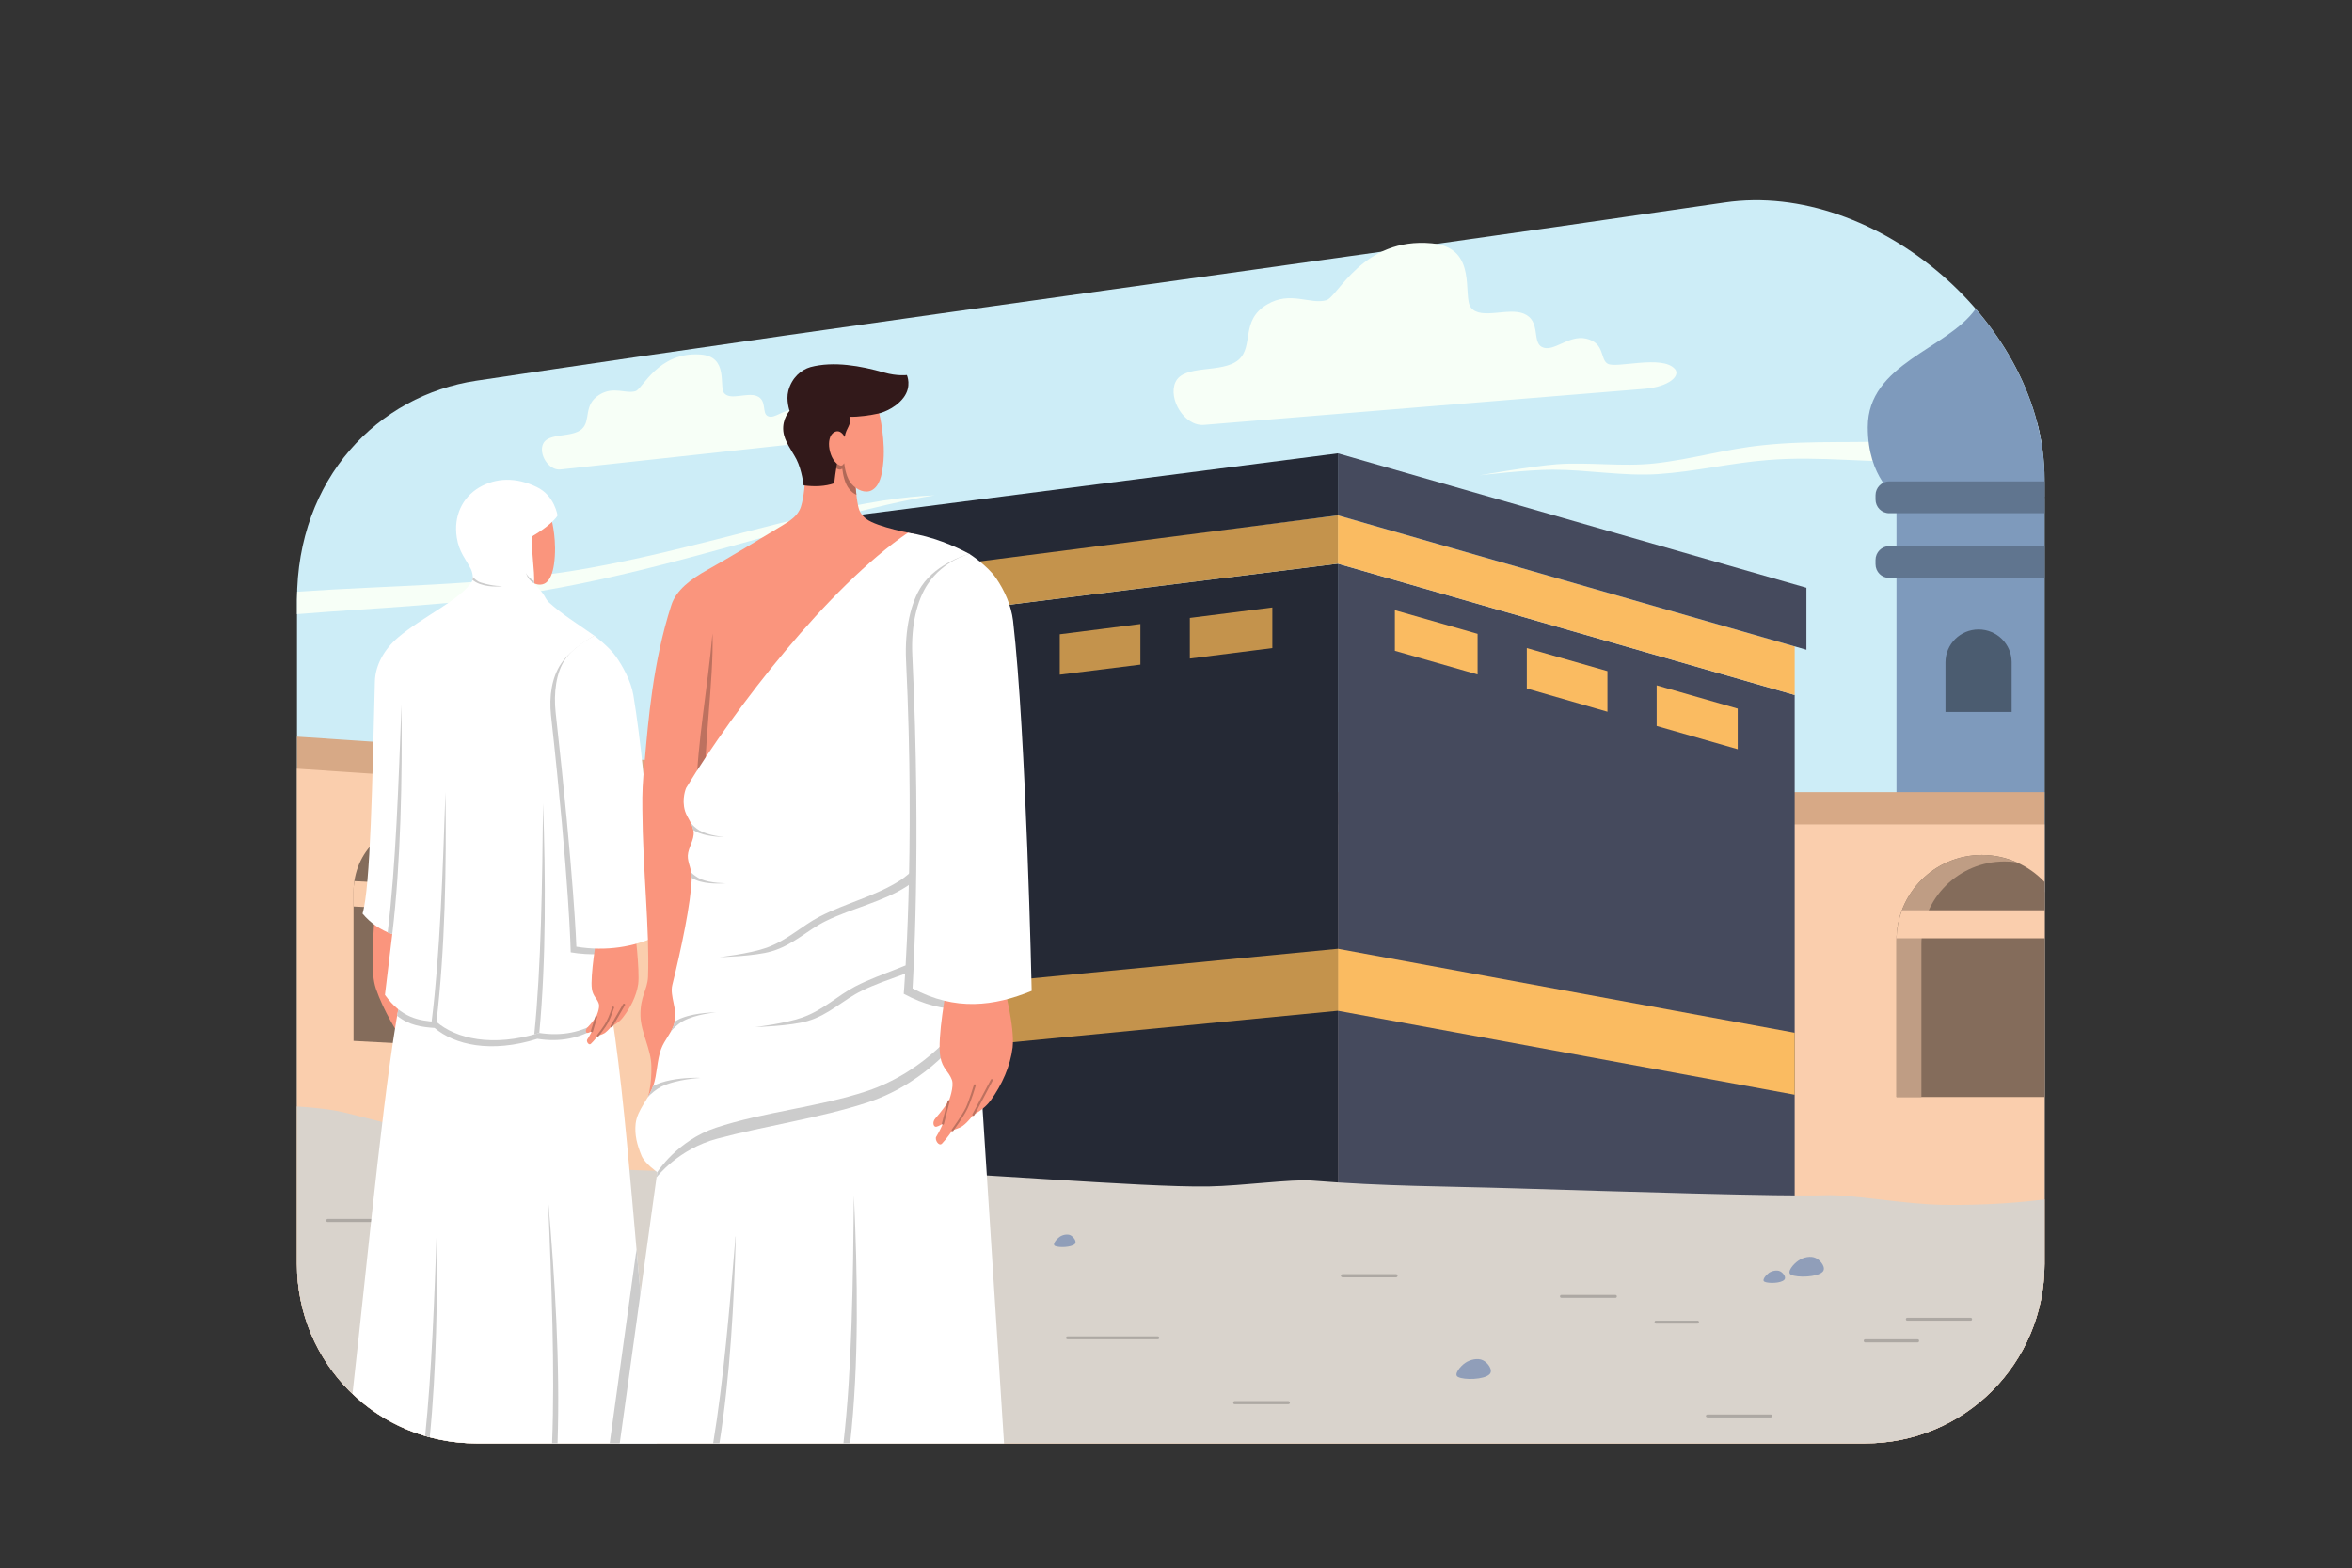 <svg version="1.2" xmlns="http://www.w3.org/2000/svg" viewBox="0 0 1123 749" width="1123" height="749">
	<rect x="0" y="0" width="1123" height="749" fill="#333333" stroke="none"/>
	<title>376 - HAJJ PILGRIMAGE-pdf</title>
	<defs>
		<clipPath clipPathUnits="userSpaceOnUse" id="cp1">
			<path d="m0 0h1123v749h-1123z"/>
		</clipPath>
	</defs>
	<style>
		.s0 { fill: #cdedf7 } 
		.s1 { fill: #f7fff7 } 
		.s2 { fill: #7e9abc } 
		.s3 { fill: #d7a986 } 
		.s4 { fill: #facead } 
		.s5 { fill: #60758f } 
		.s6 { fill: #4b5c70 } 
		.s7 { fill: #846c5b } 
		.s8 { fill: #bf9d84 } 
		.s9 { fill: #454a5d } 
		.s10 { fill: #fabb61 } 
		.s11 { fill: #252935 } 
		.s12 { fill: #c4934c } 
		.s13 { fill: #d9d3cc } 
		.s14 { fill: #fa957d } 
		.s15 { fill: #ada8a3 } 
		.s16 { fill: #ffffff } 
		.s17 { fill: #cccccc } 
		.s18 { fill: #bd715f } 
		.s19 { fill: #b16958 } 
		.s20 { fill: #32191a } 
		.s21 { fill: #909eb9 } 
	</style>
	<g id="Page 1" clip-path="url(#cp1)">
		<path id="Path 6" class="s0" d="m227.5 181.8c205.3-30.8 373-52.5 596-85.1 72.4-10.6 152.7 58.5 152.7 132.1v374.8c0 47.5-38.3 85.7-85.7 85.7h-663c-47.5 0-85.7-38.2-85.7-85.7v-317.1c0-58.1 38.7-97.7 85.7-104.7z"/>
		<path id="Path 7" class="s1" d="m785.1 185.7c-71.1 5.8-135.3 11-210.3 17.2-9.4 0.7-17.1-12.5-13.6-20.3 3.9-8.9 22.4-4 30.2-10.8 7.4-6.5 0.7-18.8 13.6-26.4 11-6.6 20.5 0.1 28.2-2 5.6-1.5 17.4-30.3 50.5-27.2 22.5 2.1 14.3 25.6 18.7 30.8 4.8 5.8 17.7-0.3 25.2 2.8 8.2 3.4 3.8 13.4 8.6 15.9 5.5 2.8 12.7-5.9 21.1-4 9.1 2.1 6.6 9.9 10.3 12 4.2 2.4 26-4.4 32.1 2.5 2.8 3.1-2.5 8.5-14.6 9.5zm187.6 16.4c-1.6 0.2-3.2 0.4-4.7 0.6-18.6 2.9-37.2 6.3-56.4 7.6-23.6 1.6-46.3-0.2-69.7 2.3-18 1.8-33.8 6.7-51.8 8.7-15.5 1.7-31.2-0.7-46.7 0.4-12.6 1-36.9 5.3-36.9 5.3 0 0 22.5-2.7 34.9-2.7 16.6 0 33.7 3.2 50.3 2.1 18-1.2 34.5-5.3 52.4-6.7 25.5-2.1 49.1 1.7 74.6 0.4 19.1-0.9 37.4-5.2 56.1-7.8q-0.8-5.1-2.1-10.2zm-576.2 8.1c-43.6 4.7-82.9 9-128.9 14-5.7 0.6-10.5-7.4-8.3-12.2 2.4-5.5 13.7-2.8 18.5-7.1 4.5-4.1 0.5-11.5 8.4-16.4 6.7-4.2 12.5-0.3 17.2-1.7 3.5-1 10.7-18.9 31-17.5 13.8 0.9 8.7 15.4 11.4 18.5 3 3.5 10.9-0.5 15.5 1.3 5.1 2 2.3 8.2 5.3 9.6 3.3 1.7 7.7-3.8 12.9-2.7 5.6 1 4.1 5.9 6.3 7.1 2.6 1.4 16-3.2 19.7 1 1.7 1.9-1.6 5.2-9 6.1zm49.8 26.4c0 0-16.4 0.1-42.5 5.8-43.6 9.6-86.8 23.2-130.3 30.2-45.3 7.2-87.9 6.9-131.6 10q-0.1 1.9-0.1 3.9v6.8c38.9-3.2 77.6-4.3 116.8-11.1 50.3-8.6 96.8-23.7 146.4-36.6 28.7-7.5 41.3-9 41.3-9z"/>
		<path id="Path 8" class="s2" d="m905.5 426h70.7v-188.2h-70.7z"/>
		<path id="Path 9" class="s3" d="m141.8 351.8v251.8c0 47.5 38.2 85.7 85.7 85.7h663c47.4 0 85.7-38.2 85.7-85.7v-225.3h-438.1z"/>
		<path id="Path 10" class="s4" d="m141.8 367.1v236.5c0 47.5 38.2 85.7 85.7 85.7h663c47.4 0 85.7-38.2 85.7-85.7v-209.9h-438.1z"/>
		<path id="Path 11" class="s5" d="m902.1 260.8c-3.7 0-6.6 3-6.6 6.6v2c0 3.7 2.9 6.6 6.6 6.6h74.1v-15.2z"/>
		<path id="Path 12" class="s2" d="m943.3 147.5c-13.7 19.4-51.5 26.1-51.5 56.5 0 24.4 13.7 33.3 13.7 33.3h70.7v-8.5c0-29.4-12.9-58.1-32.9-81.3z"/>
		<path id="Path 13" class="s5" d="m902.1 229.9c-3.7 0-6.6 3-6.6 6.6v2c0 3.7 2.9 6.6 6.6 6.6h74.1v-15.2z"/>
		<path id="Path 14" class="s6" d="m944.7 300.6c-8.7 0-15.8 7-15.8 15.7v23.7h31.6v-23.7c0-8.7-7.1-15.7-15.8-15.7z"/>
		<path id="Path 15" class="s7" d="m946.3 408.3c-22.6 0-40.8 18.2-40.8 40.8v74.8h70.7v-102.7c-7.5-7.9-18.1-12.9-29.9-12.9z"/>
		<path id="Path 16" class="s8" d="m946.3 408.3c-22.6 0-40.8 18.2-40.8 40.8v74.8h11.9v-72.8c0-22 17.7-39.7 39.7-39.7q2.9 0 5.7 0.4c-5.1-2.2-10.6-3.5-16.5-3.5z"/>
		<path id="Path 17" class="s4" d="m908.2 434.7c-1.6 4.2-2.5 8.7-2.7 13.4h70.7v-13.4z"/>
		<path id="Path 18" class="s7" d="m203.7 392.9c-19.3-1.1-34.9 13.7-34.9 33.1v71.1l69.9 3.7v-71.1c0-19.4-15.6-35.8-35-36.8z"/>
		<path id="Path 19" class="s8" d="m201.9 392.8c-4.7 0-9.1 0.9-13.1 2.6 2.7-0.5 5.5-0.7 8.3-0.6 19.4 1.1 35 17.5 35 36.8v68.8l6.6 0.4v-71.1c0-19.4-15.6-35.8-35-36.8q-0.9-0.1-1.8-0.1z"/>
		<path id="Path 20" class="s4" d="m169.2 420.8q-0.4 2.5-0.4 5.2v6.9l69.9 3.7v-6.9q0-2.7-0.4-5.3z"/>
		<path id="Path 21" class="s9" d="m638.8 269.2l218.1 62.7v240.3l-218.1-6z"/>
		<path id="Path 22" class="s10" d="m638.8 269.2l218.1 62.7v-23.2l-218.1-62.6z"/>
		<path id="Path 23" class="s9" d="m638.8 246.1l223.7 64.2v-29.6l-223.7-64.2z"/>
		<path id="Path 24" class="s11" d="m638.8 269.2l-230.7 28.8v274.2l230.7-6z"/>
		<path id="Path 25" class="s12" d="m638.8 269.2l-230.7 28.8v-23.1l230.7-28.8z"/>
		<path id="Path 26" class="s11" d="m638.8 246.1l-236.3 30.4v-29.6l236.3-30.4z"/>
		<path id="Path 27" class="s10" d="m638.8 453.1v29.6l218.1 40.1v-29.6z"/>
		<path id="Path 28" class="s12" d="m638.8 453.1l-230.7 22.3v29.6l230.7-22.3z"/>
		<path id="Path 29" class="s10" d="m666 291.4v19.4l39.5 11.3v-19.4zm63 18.1v19.3l38.5 11.1v-19.4zm62 17.8v19.4l38.7 11.1v-19.4z"/>
		<path id="Path 30" class="s12" d="m607.5 290.1v19.4l-39.4 5v-19.4zm-63 7.9v19.4l-38.5 4.8v-19.3zm-62.1 7.8v19.3l-38.6 4.9v-19.4z"/>
		<path id="Path 31" class="s13" d="m141.8 528.4v75.2c0 47.5 38.2 85.7 85.7 85.7h663c47.4 0 85.7-38.2 85.7-85.7v-30.8c-10.9 1.4-27.9 2.9-48.5 2.6-18.8-0.3-43.6-5.1-56.4-4.6-18.8 0.7-98.8-1.8-148.2-3.3-32.2-1-61.9-0.9-96.7-3.7-9.8-0.8-32.9 2.5-49.4 2.8-32.6 0.5-113.8-6.8-170.7-8.4-42.4-1.3-85 3.7-127.1-1.2-38.9-4.5-76.6-16.4-114.7-25.7-6.6-1.6-15-2.4-22.7-2.9z"/>
		<path id="Path 32" class="s14" d="m179.2 433.4c0 0-1.5 17.7-1.3 25.7 0.1 4.4 0.2 8.9 1.6 13.1 3.6 10.4 10.2 21.2 13.6 25.9 3.5 4.8 3.5-11.6 3.9-17.5 0.5-7.2-1.2-14.3-1.9-21.5-0.5-6.6-1.6-20-1.6-20z"/>
		<path id="Path 33" class="s15" d="m156.5 582.1c-0.4 0-0.8 0.4-0.8 0.8 0 0.4 0.4 0.7 0.8 0.7h25.6c0.5 0 0.8-0.3 0.8-0.7 0-0.4-0.3-0.8-0.8-0.8z"/>
		<path id="Path 34" class="s16" d="m192.2 471.7c-7.9 35.9-15.9 122.4-23.9 193.9 15.3 14.7 36.2 23.7 59.2 23.7h86.1c-10.5-80.1-13.1-158.3-23.5-217z"/>
		<path id="Path 35" class="s17" d="m192.2 471.7c-0.9 3.9-1.7 8.4-2.6 13.4 5.8 4.6 11.9 5.4 17.9 5.8 9.4 8 26.8 12.2 49.1 5.2 10.6 1.7 20.4-0.1 29.2-5.9l-0.3-17.9z"/>
		<path id="Path 36" class="s14" d="m263.5 248.8c0 0 2.6 9.9 1 20.8-0.5 3.4-1.7 7.7-4.5 9.1-2.4 1.2-5-0.1-5-0.1-1-5.2-2.9-15.7-0.8-22.6z"/>
		<path id="Path 37" class="s16" d="m266.2 246.2c0 0-1.3-9.5-9.9-13.6-9.8-4.8-19.5-4.5-27.5 0.2-8.1 4.8-12.3 13.7-10.7 23.9 1.1 7.1 4.3 10.2 6.8 15.2 0.9 2.1 1.3 4.7 0.1 6.4-5.9 8.4-23.9 16.7-34.9 26.1-6.6 5.6-10.9 13.2-11.1 21.1-1.2 46.6-2.1 98.1-5.9 110.8q5.7 6.8 14.2 9.8l-3.5 29c7.8 10.9 16.1 12.4 24.6 12.9 9.3 8 26.7 12.2 49.1 5.3 10.6 1.6 20.4-0.1 29.1-6l-2.8-183.7c-8.6-6.1-15.2-10-21.9-16.1-1.2-1.2-1.8-2.9-2.8-4.2-1.3-1.7-4.1-4.7-4.1-4.7 0.4-6.3-1.5-15.5-0.8-22.6 3.4-1.8 10.4-6.8 12-9.8z"/>
		<path id="Path 38" class="s17" d="m283.8 303.6c0 0-11 5.9-16 13.5-4.3 6.4-5.7 15.4-4.7 24.6 8.8 79.8 9.4 113.1 9.4 113.1 4.7 0.8 9.3 1 13.6 0.9z"/>
		<path id="Path 39" class="s14" d="m303 442.7c0 0 2.6 21.1 1.7 27.4-0.9 5.7-3.7 11.2-7.3 15.8-2.1 2.8-5.4 4.2-5.4 4.2 0 0-1.7 2.1-3.2 3.2-1.2 0.8-3.3 1.3-3.3 1.3 0 0-1.7 2.3-3.4 3.9-1 0.9-2.3-1.2-1.7-2.1 1.2-1.8 2.2-3.9 2.2-3.9 0 0-1.3 0.7-2.1 0.8-0.8 0.1-1.2-1.4-0.1-2.5 1.6-1.6 4.2-5.1 4.2-5.1 0 0 2-4.4 1.3-6.4-0.9-2.7-2.8-3.5-3.3-7.1-0.9-5.8 2.4-25.7 2.4-25.7z"/>
		<path id="Path 40" class="s18" d="m284.6 485.2c-0.2 0-0.4 0.2-0.4 0.4l-2.1 6.7c-0.1 0.3 0.1 0.5 0.4 0.6 0.2 0.1 0.5 0 0.6-0.3l2-6.8c0.1-0.3-0.1-0.6-0.5-0.6zm8.1-4.5c-0.2 0-0.4 0.1-0.4 0.3 0 0-1.6 4.8-2.8 6.9-1.1 2.2-4.4 6.4-4.4 6.4-0.2 0.2-0.1 0.5 0.1 0.6 0.2 0.2 0.5 0.2 0.6 0 0 0 3.3-4.2 4.6-6.6 1.2-2.3 2.8-7 2.8-7 0.1-0.3-0.2-0.7-0.5-0.6zm5.3-1.4c-0.2 0-0.4 0.1-0.5 0.2l-6 10.4c-0.1 0.2 0 0.5 0.2 0.7 0.2 0.1 0.5 0 0.7-0.2l6-10.4c0.2-0.3-0.1-0.7-0.4-0.7z"/>
		<path id="Path 41" class="s16" d="m275.2 452.1c14.6 2.4 27.6-0.1 37.7-4.7 0 0-3.3-72.4-10.5-115.5-1.1-6.7-5.3-14.1-8.2-18.2-3.2-4.7-10.4-10.1-10.4-10.1 0 0-9.4 4.6-13.9 11.2-4.4 6.3-5.6 16.2-4.6 25.4 8.9 79.8 9.9 111.9 9.9 111.9z"/>
		<path id="Path 42" class="s17" d="m191.7 336.6c-1.4 37.3-2.7 76.7-6.6 108.7q1 0.4 2.2 0.8c4.1-34.7 4.8-74.5 4.4-109.5zm21 41.8c-1.3 37.6-2.6 77.4-6.6 109.4q1.1 0.1 2.3 0.2c4.1-34.8 4.8-74.5 4.3-109.6zm46.6 5.2c-0.4 37.9-0.9 78.1-4.2 110.4q1.2-0.4 2.4-0.7c3.3-34.9 3-74.6 1.8-109.7zm-50.7 202.7c-1.2 33.8-2.5 69.3-5.6 99.4q1.1 0.4 2.2 0.7c3.2-32.4 3.7-68.2 3.4-100.1zm53.1-13.4c1.6 39.7 3.3 81.5 1.9 116.4h2.6c1.3-37.6-1.3-79.4-4.5-116.4zm42.2 23.8l-12.8 92.6h22.5c-4.1-31.5-7-62.7-9.7-92.6z"/>
		<path id="Path 43" class="s16" d="m465 465l-147.8 70.3-21.3 154h183.5z"/>
		<path id="Path 44" class="s17" d="m460.4 467.1l-143.2 68.2-3.7 26.8c0 0 0.1 0 0.1 0 0 0 10.3-13.4 28.8-18.3 23.1-6.2 49.3-9.9 72.1-17.4 29.5-9.8 45.5-33.1 45.5-33.1z"/>
		<path id="Path 45" class="s14" d="m332.6 376.8c0 0-0.3 68.1-2.9 103.5-0.6 9.4 1.8 19.3-1.1 28.3-3.8 11.7-12.9 21.7-20.5 31.4-2.5 3.3-4-2.4-1.7-7.4 3.4-7.7 4.8-15.1 4.6-23.5-0.1-8-5-16-5.2-23.9-0.2-9.5 3.3-12.3 3.6-18.7 0.8-23.2-2.5-50.6-2.7-80-0.1-8.2 0.1-12.6 1.1-22.9 1.7-19.1 3.9-47.3 12.7-74.5 2.3-7.3 9.4-12.6 17.5-17.1 9.6-5.3 28.2-16.6 35.6-21.1 3.6-2.2 7.4-4.5 8.8-8.9 3-9.5 2.2-27.7 2.2-27.7l23.2 0.8c0 0 0 17.3 1.9 26.4 0.6 2.9 1.6 4.5 3.9 6.3 5.2 4 23 7.2 23 7.2z"/>
		<path id="Path 46" class="s18" d="m332.6 376.8c0.2-20.8 5.3-48.6 7.6-74.3 0.7 22.3-4.7 58-3.3 74.4z"/>
		<path id="Path 47" class="s16" d="m327.6 376.3c0 0-2.3 5.2-0.5 11.1 1.1 3.4 3.9 6.3 4.1 9.9 0.3 3.9-2.6 7.4-2.8 11.3-0.1 3.5 2 6.8 1.9 10.2-0.3 12.3-5.2 35-9.3 51.6-1.3 5.3 2.6 11.8 1.1 17.9-1.1 4.6-4.9 8.3-6.5 12.8-2 5.6-1.8 11.8-3.7 17.5-2.1 6.2-7.6 11.3-8.4 17.9-0.6 5.6 0.7 10.2 2.8 15.4 1.5 3.7 7.5 7.9 7.5 7.9 0 0 9.6-15.1 27.9-21.2 22.8-7.6 49.3-9.9 72.1-17.5 29.5-9.8 45.6-33.1 45.6-33.1l3.4-223.5c-7.1-3.8-17.5-8.3-29.3-10.1-37.9 25.8-82.9 84.1-105.9 121.9z"/>
		<path id="Path 48" class="s17" d="m462.8 264.5c0 0-15.3 4.1-22.8 15.4-5.1 7.6-8.1 20.9-7.4 35.4 4.5 93.2-1.1 159.3-1.1 159.3 9.7 5.3 19 7.4 28 7.5zm-3.2 178.3c0 0-8 8-12.7 11-11.8 7.5-25.9 10.8-38.4 17.2-8.7 4.5-15.1 11.2-25.4 14.9-8.2 2.9-22.5 4.6-22.5 4.6 0 0 16.9-0.5 25-2.9 10.3-3 17-10.2 26-14.5 12.4-6.1 27.1-9.1 38.7-16.6 6-3.9 15.4-14.1 15.4-14.1z"/>
		<path id="Path 49" class="s14" d="m479.2 470.3c0 0 5.4 19.9 4.3 29.9-1.1 9-5.1 17.8-10.4 25.2-3.2 4.5-8.4 7-8.4 7 0 0-2.4 3.3-4.8 5.1-1.7 1.4-5.1 2.2-5.1 2.2 0 0-2.5 3.8-5 6.4-1.5 1.6-3.6-1.8-2.8-3.2 1.8-2.9 3.2-6.3 3.2-6.3 0 0-2 1.3-3.2 1.5-1.3 0.2-2-2.2-0.4-4 2.4-2.6 6.4-8.2 6.4-8.2 0 0 2.7-7 1.5-10.2-1.5-4.1-4.5-5.3-5.5-10.9-1.7-9 3.1-33.8 3.1-33.8z"/>
		<path id="Path 50" class="s18" d="m453 525.4c-0.3 0-0.4 0.2-0.5 0.4l-2.8 10.7c-0.1 0.3 0.1 0.5 0.4 0.6 0.2 0.1 0.5-0.1 0.6-0.4l2.7-10.7c0.1-0.3-0.1-0.6-0.4-0.6zm12.4-7.6c-0.2 0-0.4 0.1-0.4 0.3 0 0-2.3 7.6-3.9 11-1.8 3.6-6.7 10.4-6.7 10.4-0.1 0.2-0.1 0.5 0.1 0.6 0.2 0.2 0.6 0.2 0.7-0.1 0 0 4.9-6.7 6.7-10.5 1.8-3.6 4-11.1 4-11.1 0.1-0.3-0.2-0.6-0.5-0.6zm8.1-2.5c-0.1 0-0.3 0.1-0.4 0.3l-8.8 16.5c-0.1 0.3 0 0.6 0.2 0.7 0.2 0.2 0.5 0.1 0.7-0.2l8.8-16.6c0.1-0.3-0.1-0.7-0.5-0.7z"/>
		<path id="Path 51" class="s17" d="m442.4 409.5c0 0-8 8-12.7 11-11.8 7.5-25.9 10.8-38.3 17.2-8.7 4.5-15.2 11.2-25.4 14.9-8.2 2.9-22.5 4.5-22.5 4.5 0 0 16.9-0.4 24.9-2.8 10.4-3 17.1-10.2 26-14.5 12.5-6.1 27.1-9.1 38.7-16.6 6-3.9 15.5-14.1 15.5-14.1z"/>
		<path id="Path 52" class="s16" d="m435.7 472c20.5 11 39 8.5 56.9 1.2 0 0-2.6-122.1-8.9-176.8-0.9-7.3-4-14.3-8.1-20.3-4.3-6.2-12.8-11.6-12.8-11.6 0 0-12.3 3.1-19.8 14.4-5.1 7.6-8.1 19.6-7.4 34.1 4.4 93.2 0.1 159 0.1 159z"/>
		<path id="Path 53" class="s19" d="m394.9 214.6c0.1 3.9 2.2 8.5 5.3 9.5 1.6 0.6 1.9-0.8 2 0 0.3 2.5 1.1 6.9 3.4 9.6 0.9 1.1 2 2 3.3 2.6-1.1-9.2-1.1-21.2-1.1-21.2z"/>
		<path id="Path 54" class="s20" d="m419.8 197.4c0 0 7.2-1.7 11.6-7.5 4.1-5.4 1.6-10.8 1.6-10.8 0 0-4.7 0.6-10.9-1.2-11.1-3.2-24.1-5.5-35.1-2.6-4.5 1.3-8.9 5-10.6 11.3-1.2 4.6 0.6 9.6 0.6 9.6 0 0-3.6 3.8-3 9.7 0.5 4.9 4 9.1 6.3 13.5 2.6 5.2 3.4 12.4 3.4 12.4 5.3 0.7 10.2 0.5 14.6-1 0.6-5.6 1.6-10.9 2.5-16.2z"/>
		<path id="Path 55" class="s14" d="m419.8 197.4c0 0 3.3 13.5 1.8 24.8-0.5 4.4-1.5 9.8-5.3 11.9-3.1 1.7-7.3-0.1-9.8-3.1-2.2-2.6-3.1-7-3.4-9.6-0.1-0.7-0.5 1.4-2 0.9-5.1-1.8-7.5-13.6-2.6-16 3-1.5 4.8 2.4 4.8 2.4 0.8-4.9 3.4-5.4 2.3-9.7 4.2 0.2 10.1-0.7 14.2-1.6z"/>
		<path id="Path 56" class="s17" d="m251.1 273.6c0.7 1.9 1.6 3.7 3.9 5q0-0.5 0-1.1c-2.1-1.3-3.1-2.4-3.9-3.9zm-25.3 1.9q0 0.8-0.2 1.5c0.8 0.6 2.1 1.4 3.5 1.9 5.4 1.9 10.9 1 10.9 1 0 0-4.5 0.2-10.4-1.7-1.7-0.5-3.2-1.9-3.8-2.7zm181.9 295.5c-0.4 40.5-0.9 83.2-5 118.3h3.2c4.3-37.9 3.6-80.6 1.8-118.3zm-56.5 19.5c-2.8 33.5-5.7 68.6-10.7 98.8h3c5.1-32.1 7-67.3 7.8-98.8zm-21.2-173.8q0.2 1.1 0.2 2.1 0 0.2 0 0.4c1.1 0.7 2.7 1.4 4.2 1.8 5.4 1.5 12.2 0.8 12.2 0.8 0 0-7.2 0.1-12.1-2-1.6-0.7-3.4-2.1-4.5-3.1zm-0.3-23.8c0.6 1.2 1.1 2.3 1.3 3.5 0.9 0.5 1.9 1.1 2.8 1.4 5.2 2 11.9 1.9 11.9 1.9 0 0-7-0.5-11.7-3.1-1.6-0.9-3.4-2.6-4.3-3.7zm12.2 90.6c0 0-9.2-0.1-16.2 2.6-1.2 0.4-2.4 1.1-3.6 1.8q0 0.2-0.1 0.4c-0.3 1.5-1 3-1.8 4.4 1.2-1.5 3.6-3.8 5.8-5 6.3-3.5 15.9-4.2 15.9-4.2zm-9.4 31.2c-3.4 0-10.9 0.3-17.1 2.4-1.2 0.4-2.5 1-3.7 1.6-0.6 1.9-1.5 3.6-2.5 5.3 1.5-1.6 4.1-3.8 6.4-5 7.6-3.7 18.7-4.2 18.7-4.2 0 0-0.6-0.1-1.8-0.1z"/>
		<path id="Path 57" class="s15" d="m910.7 629.3c-1 0-0.9 1.5 0 1.4h30.2c0.4 0.1 0.7-0.3 0.7-0.7 0-0.4-0.3-0.7-0.7-0.7h-30.2q0 0 0 0zm-20.2 10.3c-0.9 0.1-0.8 1.5 0.1 1.5h25c0.4 0 0.7-0.3 0.7-0.8 0-0.4-0.3-0.7-0.7-0.7zm-145-21.2c-0.9 0-0.9 1.5 0.1 1.4h25.7c0.4 0.1 0.7-0.3 0.7-0.7 0-0.4-0.3-0.7-0.7-0.7h-25.7q0 0-0.1 0zm45.2 12.3c-0.4-0.1-0.7 0.3-0.7 0.7 0 0.4 0.3 0.7 0.7 0.7h19.8c0.4 0 0.7-0.3 0.7-0.7 0-0.4-0.3-0.8-0.7-0.7z"/>
		<path id="Path 58" class="s21" d="m858.7 602c-2.3 1.5-5.9 5.6-3.5 6.8 2.9 1.4 12.4 1.2 15-1.4 1.9-1.8-0.8-5.5-3.2-6.6-2.4-1.2-6.1-0.4-8.3 1.2zm-14 5.8c-1.4 1-3.7 3.6-2.2 4.3 1.8 0.9 7.8 0.8 9.4-0.9 1.2-1.1-0.5-3.4-2-4.1-1.5-0.7-3.8-0.2-5.2 0.7zm-145 43c-2.3 1.5-5.9 5.7-3.5 6.8 2.9 1.5 12.4 1.3 15-1.3 1.9-1.9-0.8-5.6-3.2-6.7-2.4-1.2-6.1-0.3-8.3 1.2z"/>
		<path id="Path 59" class="s15" d="m815.3 675.5c-0.4 0-0.8 0.3-0.8 0.7 0 0.4 0.4 0.7 0.8 0.7h30.1c0.5 0 0.8-0.3 0.8-0.7 0-0.4-0.3-0.7-0.8-0.7zm-174.3-67c-0.4 0-0.8 0.3-0.8 0.7 0 0.4 0.4 0.8 0.8 0.8h25.6c0.4 0 0.7-0.4 0.7-0.8 0-0.4-0.3-0.7-0.7-0.7zm-131.3 29.7c-0.4 0-0.7 0.3-0.7 0.7 0 0.4 0.3 0.7 0.7 0.7h43.1c0.4 0 0.7-0.3 0.7-0.7 0-0.4-0.3-0.7-0.7-0.7z"/>
		<path id="Path 60" class="s21" d="m505.9 590.7c-1.4 1-3.6 3.5-2.2 4.3 1.9 0.9 7.8 0.7 9.5-0.9 1.1-1.2-0.6-3.4-2.1-4.2-1.5-0.7-3.8-0.2-5.2 0.8z"/>
		<path id="Path 61" class="s15" d="m589.5 669.1c-0.4 0-0.7 0.4-0.7 0.8 0 0.4 0.3 0.7 0.7 0.7h25.6c0.4 0 0.8-0.3 0.8-0.7 0-0.4-0.4-0.8-0.8-0.8z"/>
	</g>
</svg>